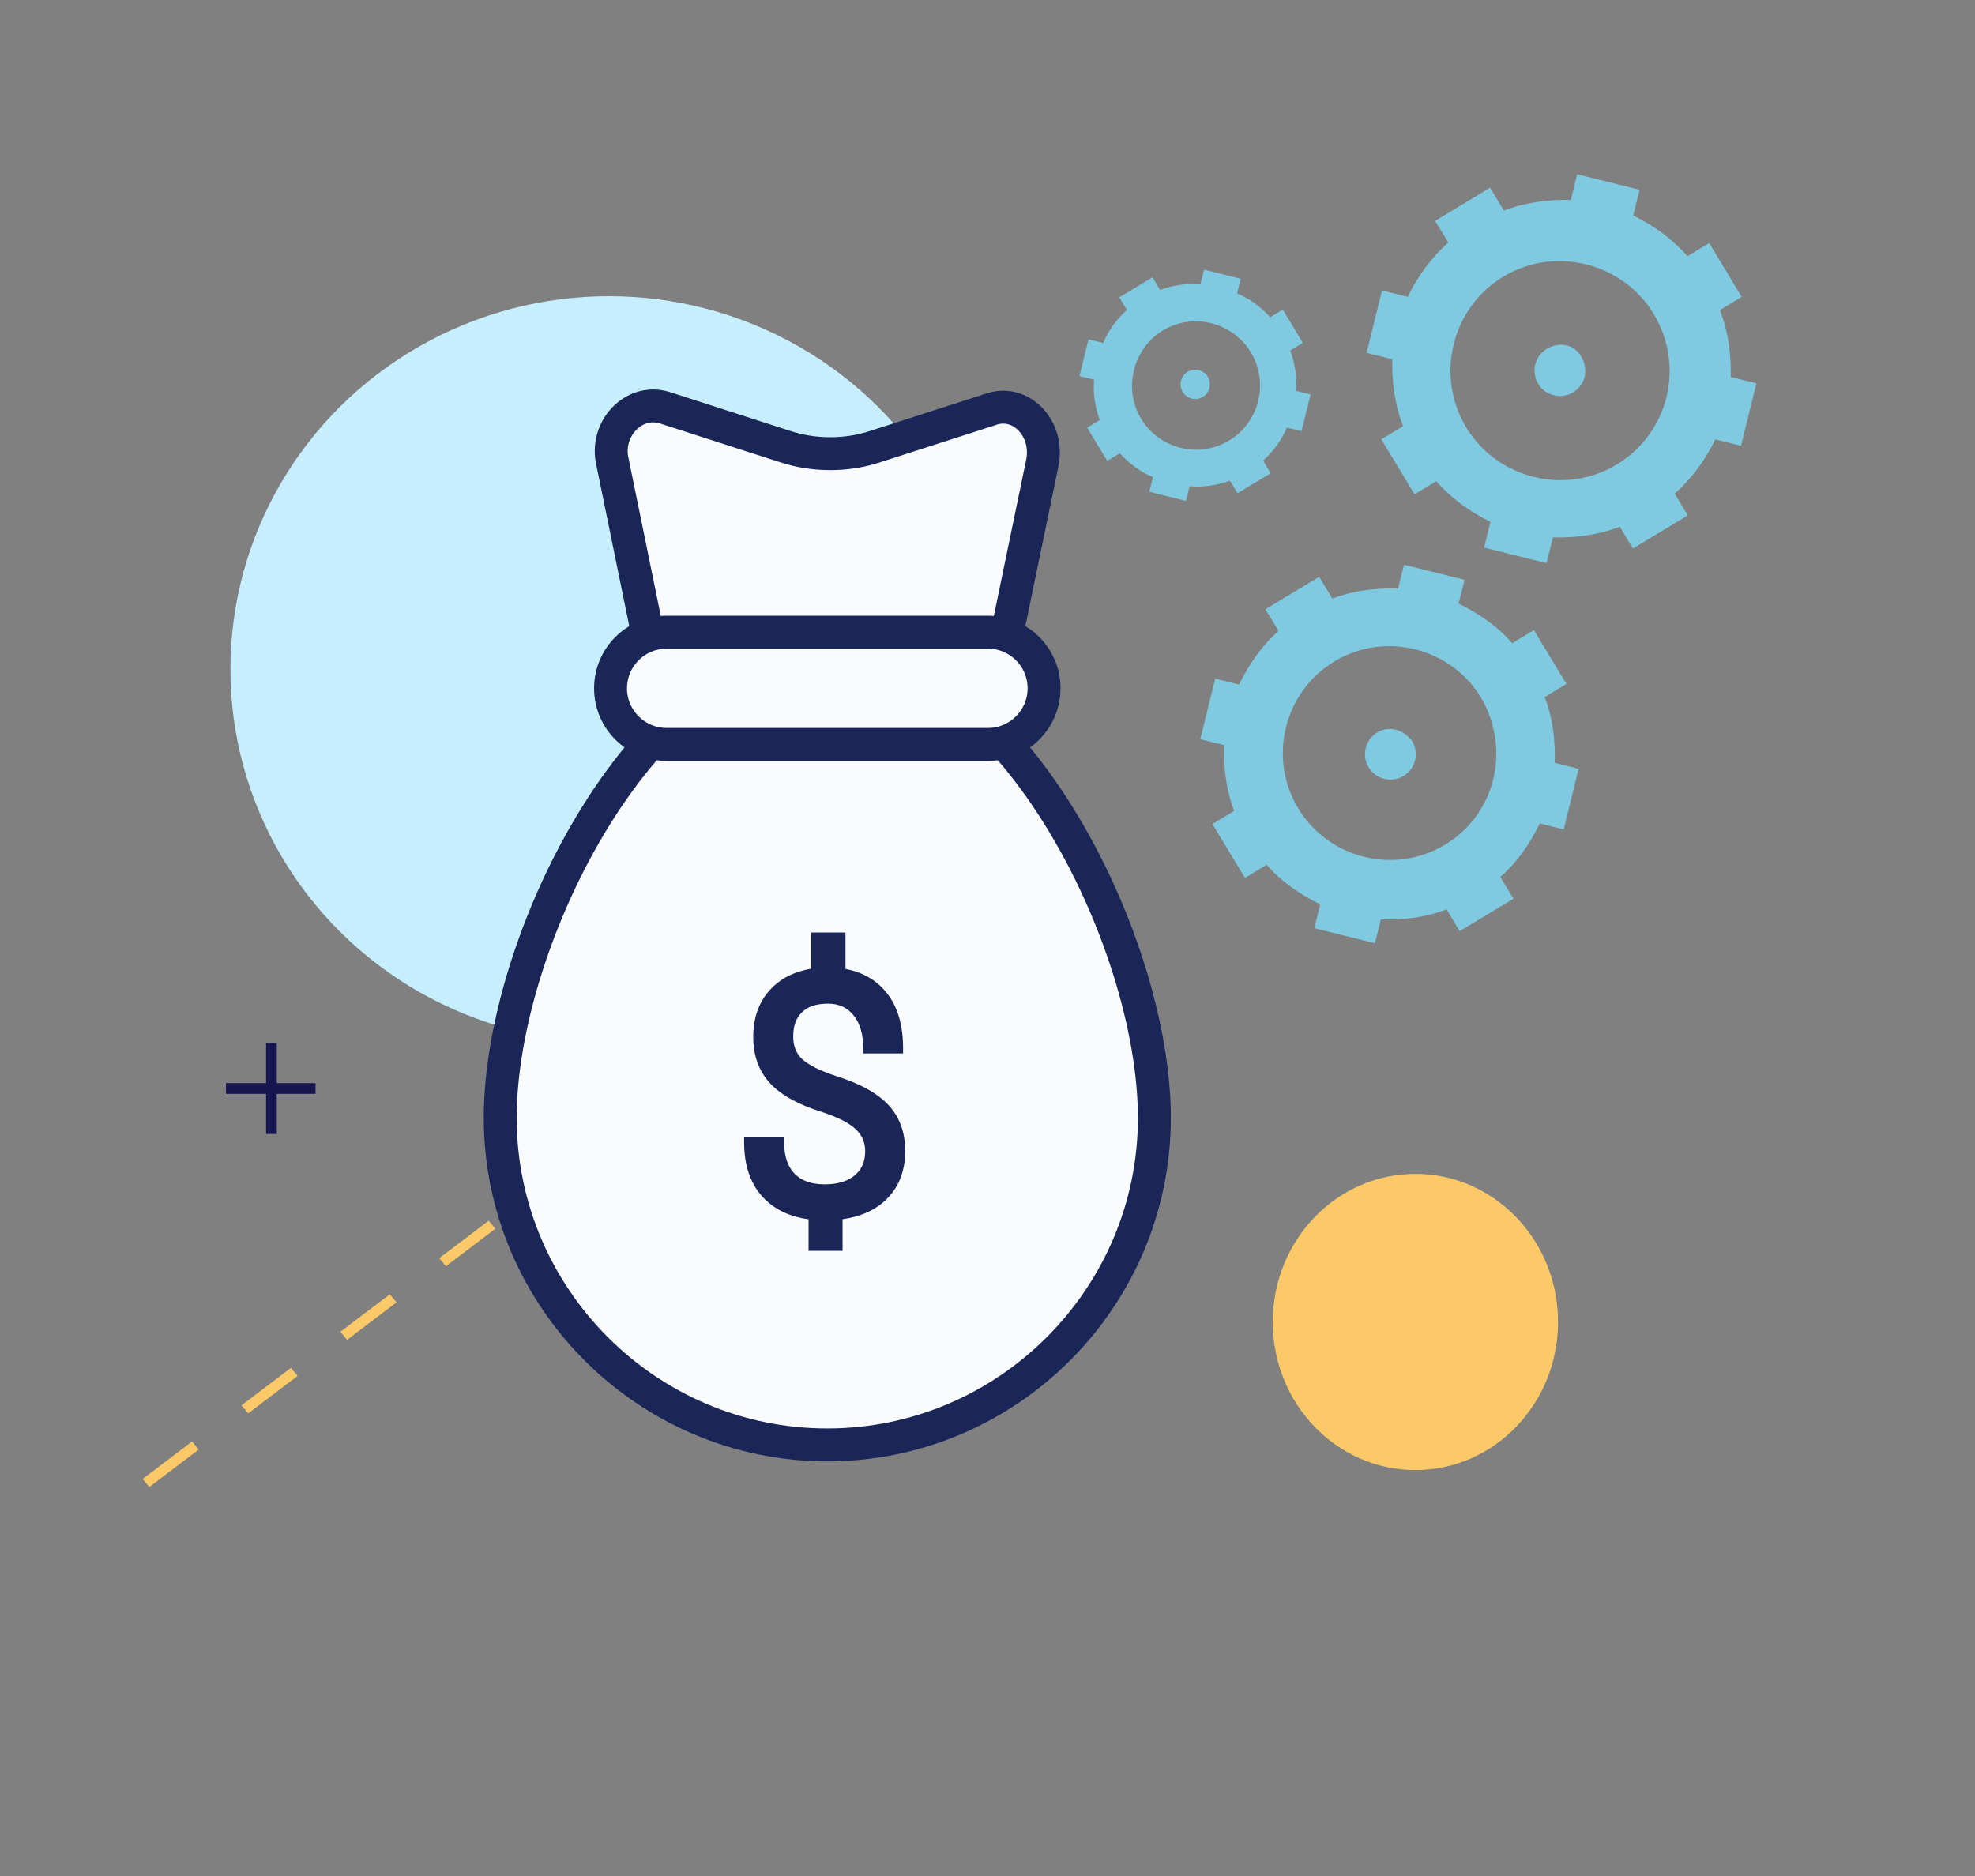 <svg width="180" height="171" viewBox="0 0 180 171" fill="none" xmlns="http://www.w3.org/2000/svg">
<rect x="0" y="0" width="180" height="171" fill="#808080" stroke="none"/>
<ellipse cx="129" cy="120.5" rx="13" ry="13.5" fill="#FCC969"/>
<ellipse cx="55.5" cy="61" rx="34.5" ry="34" fill="#C7EEFF"/>
<path d="M28.757 98.73H20.598V99.706H28.757V98.73Z" fill="#171550"/>
<path d="M25.226 95.071H24.251V103.365H25.226V95.071Z" fill="#171550"/>
<path d="M13.609 135.541L13 134.809L17.506 131.394L18.114 132.126L13.609 135.541ZM22.62 128.833L22.011 128.101L26.517 124.686L27.126 125.418L22.62 128.833ZM31.631 122.125L31.022 121.393L35.528 117.978L36.137 118.71L31.631 122.125ZM40.642 115.417L40.033 114.685L44.539 111.27L45.148 112.002L40.642 115.417ZM49.653 108.587L49.045 107.855L53.55 104.44L54.159 105.172L49.653 108.587ZM58.665 101.879L58.056 101.147L62.561 97.732L63.17 98.464L58.665 101.879Z" fill="#FCC969"/>
<path d="M62.927 102.367L61.953 102.123L62.805 98.22L58.908 97.976V97L64.023 97.366L62.927 102.367Z" fill="#FCC969"/>
<path d="M158.8 27.167L155.776 22.154L153.795 23.35C152.411 21.763 150.673 20.533 148.852 19.637L149.43 17.294L143.742 15.883L143.165 18.225C141.138 18.166 139.029 18.442 137.067 19.198L135.807 17.11L130.802 20.129L132 22.113C130.416 23.496 129.189 25.234 128.297 27.055L125.955 26.473L124.552 32.163L126.894 32.744C126.838 34.772 127.116 36.883 127.875 38.847L125.894 40.043L128.918 45.055L130.899 43.86C132.283 45.447 134.021 46.677 135.842 47.573L135.264 49.916L140.952 51.327L141.529 48.984C143.556 49.043 145.665 48.768 147.627 48.012L148.824 49.996L153.828 46.976L152.631 44.992C154.215 43.609 155.442 41.871 156.334 40.051L158.676 40.632L160.079 34.942L157.737 34.361C157.793 32.333 157.515 30.222 156.756 28.258L158.737 27.062L158.8 27.167ZM147.337 42.346C142.645 45.177 136.456 43.641 133.62 38.942C130.785 34.242 132.311 28.051 137.003 25.22C141.695 22.389 147.884 23.925 150.719 28.624C153.555 33.323 152.133 39.452 147.337 42.346Z" fill="#7FCAE0"/>
<path d="M140.973 31.799C139.826 32.491 139.559 33.934 140.189 34.978C140.882 36.127 142.325 36.396 143.367 35.767C144.514 35.075 144.781 33.632 144.151 32.588C143.562 31.376 142.12 31.107 140.973 31.799Z" fill="#7FCAE0"/>
<path d="M118.741 31.253L116.914 28.225L115.767 28.917C114.928 27.999 113.881 27.206 112.751 26.748L113.081 25.409L109.736 24.579L109.406 25.918C108.194 25.794 106.899 26.006 105.73 26.426L105.037 25.277L102.014 27.102L102.707 28.25C101.79 29.088 101 30.135 100.544 31.265L99.205 30.933L98.38 34.28L99.719 34.612C99.597 35.825 99.81 37.121 100.232 38.291L99.085 38.983L100.912 42.011L102.059 41.319C102.898 42.238 103.945 43.03 105.075 43.488L104.745 44.827L108.09 45.657L108.42 44.319C109.632 44.442 110.927 44.23 112.096 43.81L112.789 44.959L115.812 43.135L115.119 41.986C116.036 41.148 116.826 40.101 117.282 38.971L118.621 39.303L119.446 35.956L118.107 35.624C118.229 34.411 118.016 33.115 117.594 31.945L118.741 31.253ZM112.021 40.151C109.206 41.85 105.63 40.874 103.992 38.159C102.354 35.444 103.261 31.762 105.972 30.126C108.787 28.428 112.363 29.404 114.001 32.119C115.64 34.834 114.836 38.453 112.021 40.151Z" fill="#7FCAE0"/>
<path d="M108.24 33.886C107.615 34.263 107.409 35.1 107.787 35.726C108.165 36.353 109.001 36.56 109.626 36.183C110.252 35.806 110.458 34.969 110.08 34.343C109.702 33.716 108.866 33.509 108.24 33.886Z" fill="#7FCAE0"/>
<path d="M142.763 62.342L139.801 57.434L137.82 58.63C136.436 57.043 134.761 55.917 132.941 55.021L133.477 52.846L127.957 51.476L127.421 53.651C125.394 53.592 123.389 53.805 121.427 54.561L120.23 52.577L115.33 55.534L116.527 57.518C114.944 58.901 113.821 60.575 112.928 62.396L110.754 61.856L109.392 67.379L111.567 67.918C111.511 69.946 111.726 71.953 112.484 73.917L110.504 75.112L113.465 80.021L115.446 78.825C116.83 80.412 118.505 81.538 120.326 82.434L119.789 84.609L125.309 85.979L125.846 83.804C127.872 83.863 129.877 83.65 131.839 82.894L133.036 84.878L137.936 81.921L136.739 79.937C138.323 78.554 139.445 76.879 140.338 75.059L142.513 75.599L143.874 70.076L141.699 69.537C141.755 67.508 141.54 65.502 140.782 63.538L142.763 62.342ZM131.695 76.998C127.107 79.766 121.085 78.272 118.313 73.677C115.54 69.082 117.025 63.058 121.613 60.29C126.2 57.521 132.222 59.016 134.995 63.611C137.726 68.373 136.282 74.23 131.695 76.998Z" fill="#7FCAE0"/>
<path d="M125.52 66.764C124.477 67.393 124.043 68.795 124.736 69.944C125.366 70.988 126.767 71.424 127.914 70.732C128.957 70.103 129.391 68.702 128.698 67.553C127.9 66.467 126.562 66.135 125.52 66.764Z" fill="#7FCAE0"/>
<path d="M105.209 101.898C105.209 118.302 91.804 131.707 75.4 131.707C58.996 131.707 45.591 118.302 45.591 101.898C45.591 85.494 58.996 59.036 75.4 59.036C91.804 59.036 105.209 85.494 105.209 101.898Z" fill="#FAFBFC" stroke="#192657" stroke-width="3" stroke-miterlimit="10"/>
<path d="M91.804 57.625L94.979 42.279C95.684 39.104 93.039 36.282 90.216 37.34L79.81 40.692C77.164 41.574 74.165 41.574 71.52 40.692L60.584 37.164C57.761 36.282 55.116 39.104 55.821 42.103L58.996 57.625" fill="#FAFBFC"/>
<path d="M91.804 57.625L94.979 42.279C95.684 39.104 93.039 36.282 90.216 37.34L79.81 40.692C77.164 41.574 74.165 41.574 71.52 40.692L60.584 37.164C57.761 36.282 55.116 39.104 55.821 42.103L58.996 57.625" stroke="#192657" stroke-width="3" stroke-miterlimit="10"/>
<path d="M90.04 67.855H60.76C57.938 67.855 55.645 65.562 55.645 62.74C55.645 59.918 57.938 57.625 60.76 57.625H90.04C92.862 57.625 95.155 59.918 95.155 62.74C95.155 65.562 92.862 67.855 90.04 67.855Z" fill="#FAFBFC" stroke="#192657" stroke-width="3" stroke-miterlimit="10"/>
<path d="M79.309 104.934C79.309 104.026 78.988 103.262 78.347 102.641C77.716 102.02 76.646 101.458 75.137 100.955C73.037 100.314 71.504 99.48 70.537 98.455C69.581 97.419 69.102 96.108 69.102 94.52C69.102 92.903 69.571 91.576 70.507 90.541C71.454 89.506 72.751 88.889 74.398 88.692V85.453H76.602V88.707C78.258 88.934 79.545 89.629 80.463 90.793C81.389 91.956 81.853 93.549 81.853 95.57H79.131C79.131 94.18 78.801 93.075 78.14 92.257C77.48 91.439 76.587 91.029 75.463 91.029C74.289 91.029 73.392 91.335 72.771 91.946C72.149 92.548 71.839 93.391 71.839 94.476C71.839 95.482 72.164 96.285 72.815 96.887C73.476 97.478 74.556 98.021 76.055 98.514C77.563 98.997 78.737 99.535 79.575 100.126C80.423 100.708 81.044 101.389 81.439 102.168C81.843 102.947 82.045 103.859 82.045 104.904C82.045 106.571 81.542 107.912 80.537 108.928C79.54 109.943 78.14 110.545 76.336 110.732V113.557H74.146V110.732C72.312 110.564 70.872 109.914 69.827 108.78C68.792 107.636 68.274 106.087 68.274 104.135H71.01C71.01 105.506 71.37 106.561 72.09 107.3C72.81 108.04 73.831 108.41 75.152 108.41C76.444 108.41 77.46 108.099 78.199 107.478C78.939 106.857 79.309 106.009 79.309 104.934Z" fill="#192657"/>
<path fill-rule="evenodd" clip-rule="evenodd" d="M73.944 84.998H77.056V88.32C78.63 88.613 79.895 89.339 80.819 90.51C81.829 91.779 82.307 93.483 82.307 95.57V96.025H78.677V95.57C78.677 94.25 78.364 93.257 77.787 92.542C77.219 91.839 76.461 91.484 75.463 91.484C74.366 91.484 73.6 91.768 73.09 92.27L73.087 92.273C72.575 92.768 72.293 93.481 72.293 94.476C72.293 95.372 72.578 96.048 73.121 96.551C73.712 97.079 74.719 97.596 76.195 98.082C77.724 98.572 78.945 99.126 79.835 99.753C80.732 100.37 81.409 101.104 81.843 101.96C82.286 102.815 82.5 103.801 82.5 104.904C82.5 106.669 81.964 108.132 80.86 109.247C79.851 110.275 78.481 110.894 76.79 111.134V114.012H73.692V111.138C71.958 110.906 70.546 110.231 69.493 109.088L69.49 109.085C68.361 107.837 67.82 106.169 67.82 104.135V103.681H71.465V104.135C71.465 105.427 71.803 106.354 72.416 106.984C73.028 107.612 73.917 107.955 75.152 107.955C76.374 107.955 77.273 107.662 77.907 107.13C78.532 106.605 78.854 105.891 78.854 104.934C78.854 104.147 78.582 103.501 78.031 102.967L78.028 102.965C77.473 102.418 76.484 101.883 74.999 101.388C72.864 100.735 71.248 99.872 70.206 98.766L70.203 98.763C69.159 97.633 68.648 96.207 68.648 94.52C68.648 92.809 69.146 91.368 70.171 90.236L70.172 90.234C71.125 89.193 72.392 88.554 73.944 88.298V84.998ZM74.852 85.907V89.095L74.452 89.143C72.893 89.33 71.704 89.906 70.844 90.847C69.995 91.785 69.557 92.997 69.557 94.52C69.557 96.008 70.001 97.204 70.869 98.145C71.76 99.089 73.208 99.891 75.27 100.52L75.281 100.523C76.811 101.033 77.959 101.622 78.665 102.316C79.395 103.024 79.763 103.906 79.763 104.934C79.763 106.126 79.347 107.108 78.492 107.826C77.646 108.536 76.515 108.864 75.152 108.864C73.744 108.864 72.592 108.468 71.765 107.617C71.026 106.859 70.643 105.833 70.569 104.589H68.739C68.813 106.238 69.3 107.519 70.163 108.473C71.117 109.508 72.444 110.12 74.188 110.28L74.601 110.317V113.103H75.881V110.323L76.289 110.28C78.018 110.101 79.309 109.531 80.212 108.609L80.214 108.608C81.121 107.691 81.591 106.472 81.591 104.904C81.591 103.918 81.4 103.08 81.035 102.377L81.033 102.373C80.679 101.673 80.114 101.047 79.318 100.501L79.313 100.498C78.527 99.943 77.402 99.423 75.916 98.947L75.913 98.946C74.393 98.446 73.243 97.88 72.512 97.225L72.507 97.221C71.75 96.521 71.384 95.59 71.384 94.476C71.384 93.302 71.723 92.329 72.453 91.621C73.186 90.901 74.213 90.575 75.463 90.575C76.714 90.575 77.74 91.038 78.494 91.972C79.16 92.796 79.508 93.856 79.574 95.116H81.39C81.325 93.384 80.884 92.051 80.107 91.076L80.106 91.074C79.271 90.015 78.097 89.37 76.54 89.157L76.147 89.103V85.907H74.852Z" fill="#192657"/>
</svg>
